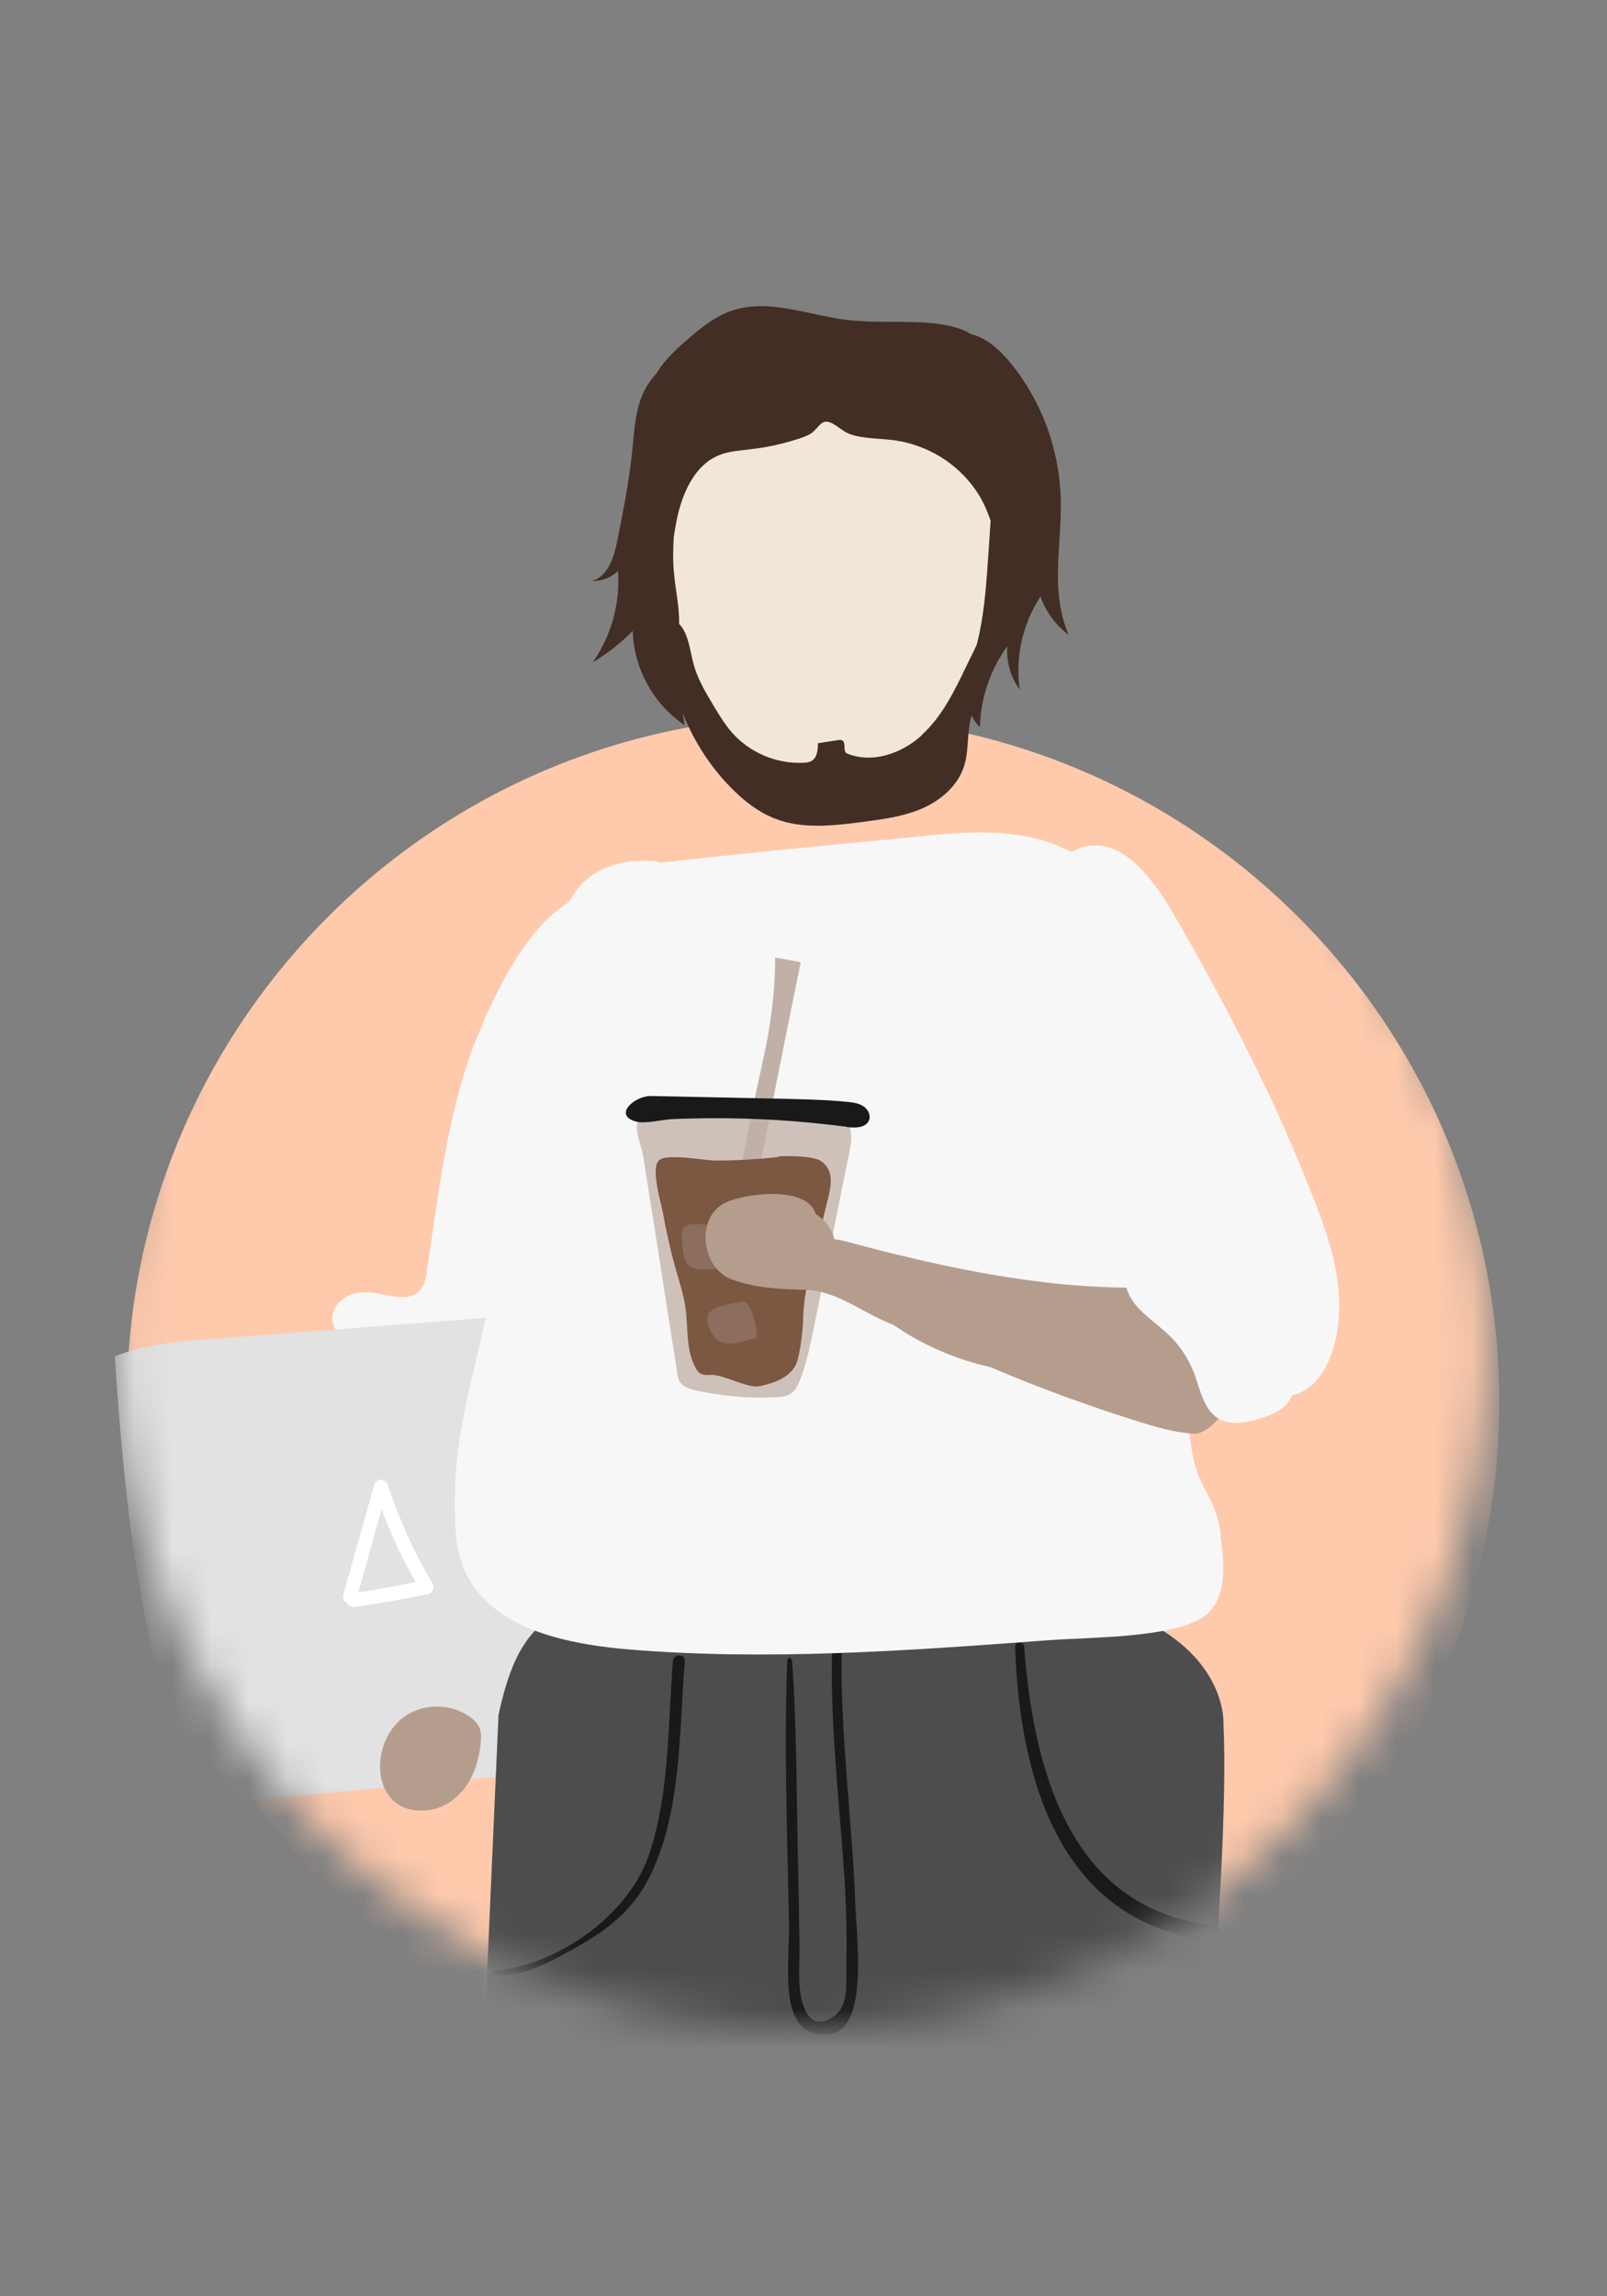 <svg width="42" height="60" viewBox="0 0 42 60" fill="none" xmlns="http://www.w3.org/2000/svg">
<rect x="0" y="0" width="42" height="60" fill="#808080" stroke="none"/>
<path style="mix-blend-mode:multiply" d="M20.973 59.022C32.092 59.022 41.106 50.008 41.106 38.889C41.106 27.77 32.092 18.756 20.973 18.756C9.854 18.756 0.84 27.77 0.84 38.889C0.84 50.008 9.854 59.022 20.973 59.022Z" fill="url(#paint0_radial_1372_2891)"/>
<mask id="mask0_1372_2891" style="mask-type:luminance" maskUnits="userSpaceOnUse" x="3" y="0" width="36" height="54">
<path d="M33.024 21.79C34.243 19.716 34.945 17.303 34.945 14.722C34.945 7.006 28.69 0.752 20.975 0.752C13.259 0.752 7.005 7.006 7.005 14.722C7.005 17.3 7.707 19.716 8.926 21.79C5.311 25.07 3.042 29.807 3.042 35.072C3.042 44.978 11.072 53.008 20.977 53.008C30.883 53.008 38.913 44.978 38.913 35.072C38.913 29.807 36.643 25.07 33.029 21.79H33.024Z" fill="white"/>
</mask>
<g mask="url(#mask0_1372_2891)">
<path d="M21.25 54.58C31.155 54.58 39.185 46.55 39.185 36.644C39.185 26.739 31.155 18.709 21.25 18.709C11.344 18.709 3.314 26.739 3.314 36.644C3.314 46.55 11.344 54.58 21.25 54.58Z" fill="#FFCAAC"/>
<path d="M12.403 27.247C11.687 29.153 11.457 31.2 11.157 33.212C11.127 33.392 11.097 33.587 10.972 33.722C10.716 33.993 10.276 33.878 9.916 33.807C9.64 33.752 9.34 33.742 9.085 33.868C8.83 33.988 8.634 34.273 8.695 34.548C8.755 34.848 9.055 35.024 9.33 35.154C10.671 35.794 12.093 36.255 13.554 36.525C13.914 36.59 14.295 36.645 14.64 36.525C14.985 36.405 15.28 36.06 15.22 35.699C15.195 35.554 15.115 35.424 15.05 35.289C14.39 33.998 14.76 32.421 15.391 31.115C16.021 29.809 16.887 28.603 17.262 27.206C17.578 26.03 17.397 23.213 15.596 23.338C14.064 23.443 12.873 26.041 12.413 27.252L12.403 27.247Z" fill="#F7F7F7"/>
<path d="M6.078 47.11C5.873 47.15 5.652 47.19 5.457 47.11C5.207 47.005 5.077 46.724 4.982 46.469C3.636 42.966 3.245 39.182 3 35.439C3.796 35.124 4.661 35.054 5.517 34.989C7.834 34.809 10.151 34.633 12.469 34.453C13.83 34.348 15.211 34.243 16.552 34.493C16.717 38.297 16.883 42.095 17.048 45.898C17.058 46.134 6.979 46.944 6.083 47.115L6.078 47.11Z" fill="#E2E2E2"/>
<path d="M9.992 40.764C9.992 40.764 9.952 40.754 9.932 40.743C9.957 40.739 9.977 40.748 9.992 40.764Z" fill="white"/>
<path d="M11.307 41.38C10.822 40.559 10.432 39.698 10.131 38.792C10.076 38.627 9.831 38.612 9.781 38.792C9.511 39.753 9.241 40.714 8.97 41.68C8.94 41.78 8.995 41.85 9.065 41.885C9.1 41.955 9.17 42.005 9.266 41.99C9.911 41.895 10.557 41.785 11.197 41.65C11.312 41.625 11.363 41.48 11.307 41.38ZM10.867 41.339C10.367 41.44 9.871 41.53 9.366 41.605C9.566 40.884 9.771 40.158 9.971 39.438C10.221 40.093 10.517 40.729 10.862 41.339H10.867Z" fill="white"/>
<path d="M13.029 44.818C13.029 44.818 11.427 80.45 11.402 85.93H14.876C14.876 85.93 18.329 59.1 20.951 57.459C20.951 57.459 22.037 57.334 22.452 57.459C22.873 57.584 25.065 84.248 24.364 86.28H27.932C27.932 86.28 32.351 52.85 31.976 45.038C31.976 45.038 32.216 41.114 23.879 41.465C15.541 41.82 13.865 40.914 13.029 44.813V44.818Z" fill="#4D4D4D"/>
<path d="M31.686 50.298C27.943 49.887 27.007 46.199 26.767 43.031C26.757 42.881 26.526 42.876 26.531 43.031C26.646 46.459 27.697 50.288 31.686 50.708C31.951 50.738 31.946 50.328 31.686 50.298Z" fill="#191919"/>
<path d="M17.588 43.397C17.458 45.038 17.498 46.83 16.982 48.406C16.457 50.028 14.595 51.354 12.893 51.499C12.829 51.504 12.829 51.594 12.893 51.599C13.659 51.684 14.38 51.259 15.03 50.899C15.751 50.503 16.412 50.018 16.837 49.297C17.823 47.606 17.743 45.294 17.898 43.402C17.913 43.207 17.608 43.207 17.588 43.402V43.397Z" fill="#191919"/>
<path d="M22.357 49.807C22.277 47.605 21.967 45.428 21.997 43.216C21.997 43.006 21.751 43.006 21.746 43.216C21.711 44.808 21.861 46.374 21.987 47.951C22.052 48.736 22.107 49.522 22.122 50.313C22.127 50.648 22.127 50.988 22.122 51.324C22.107 51.864 22.187 52.405 21.791 52.685C21.276 53.05 20.981 52.66 20.906 51.979C20.871 51.644 20.896 51.243 20.896 50.908C20.886 50.072 20.871 49.237 20.851 48.406C20.816 46.739 20.821 45.058 20.701 43.397C20.695 43.296 20.58 43.291 20.575 43.397C20.49 45.648 20.575 47.935 20.62 50.193C20.645 51.394 20.295 53.22 21.621 53.165C22.707 53.12 22.392 50.703 22.357 49.812V49.807Z" fill="#191919"/>
<path d="M31.245 51.799C31.2 51.624 31.225 51.429 31.23 51.249C31.23 51.154 31.075 51.124 31.055 51.224C31.025 51.399 31.015 51.594 30.945 51.754C30.81 52.05 31.32 52.08 31.245 51.794V51.799Z" fill="#191919"/>
<path d="M30.971 53.486C30.966 53.261 30.986 53.03 31.001 52.8C31.001 52.745 30.911 52.73 30.901 52.785C30.821 53.245 30.716 53.706 30.671 54.166C30.651 54.392 31.041 54.397 31.026 54.166C31.016 53.936 30.971 53.706 30.966 53.481L30.971 53.486Z" fill="#191919"/>
<path d="M21.958 20.987C22.764 20.982 23.504 20.571 24.06 20.061C26.142 18.164 26.082 15.196 25.877 12.569C25.857 12.289 25.826 11.999 25.646 11.768C25.371 11.413 24.826 11.318 24.34 11.273C22.258 11.273 21.307 9.712 19.21 9.802C19.035 9.807 17.749 11.463 17.609 11.558C17.459 11.658 17.404 11.833 17.374 11.998C17.229 12.754 17.509 13.545 17.494 14.316C17.484 15.106 17.519 15.907 17.674 16.688C17.979 18.209 18.775 19.62 20.276 20.486C20.777 20.776 21.352 20.992 21.953 20.992L21.958 20.987Z" fill="#F2E7D6"/>
<path d="M26.042 14.655C26.017 14.84 25.997 15.031 25.977 15.216C26.017 15.031 26.037 14.845 26.042 14.655Z" fill="#422E24"/>
<path d="M27.723 13.009C27.683 11.733 27.222 10.472 26.412 9.486C26.136 9.15 25.791 8.825 25.371 8.73C25.336 8.71 25.311 8.69 25.276 8.67C24.915 8.5 24.51 8.45 24.11 8.425C23.439 8.39 22.768 8.44 22.103 8.355C21.092 8.225 20.051 7.784 19.095 8.129C18.67 8.28 18.309 8.575 17.969 8.87C17.659 9.135 17.353 9.421 17.153 9.766C16.968 9.956 16.828 10.196 16.738 10.451C16.593 10.882 16.568 11.342 16.523 11.793C16.442 12.579 16.288 13.359 16.132 14.135C16.047 14.56 15.892 15.066 15.472 15.181C15.722 15.191 15.972 15.096 16.152 14.921C16.212 15.761 15.977 16.617 15.492 17.308C15.872 17.078 16.227 16.802 16.538 16.482C16.558 17.458 17.083 18.409 17.894 18.949C17.874 18.839 17.859 18.734 17.839 18.624C18.144 19.395 18.605 20.105 19.205 20.681C19.505 20.971 19.846 21.226 20.231 21.381C20.957 21.672 21.767 21.577 22.543 21.477C23.074 21.407 23.609 21.336 24.099 21.126C24.59 20.911 25.03 20.536 25.195 20.025C25.316 19.655 25.276 19.25 25.351 18.869C25.361 18.809 25.381 18.754 25.396 18.694C25.451 18.809 25.521 18.914 25.611 19.004C25.626 18.249 25.881 17.498 26.326 16.887C26.297 17.288 26.412 17.698 26.652 18.018C26.527 17.178 26.727 16.297 27.192 15.586C27.332 15.982 27.593 16.337 27.928 16.587C27.427 15.406 27.763 14.22 27.723 12.999V13.009ZM24.095 19.209C23.564 19.695 22.778 19.965 22.118 19.68C22.028 19.595 22.118 19.4 22.008 19.345C21.973 19.325 21.933 19.335 21.892 19.34C21.722 19.365 21.547 19.395 21.377 19.42C21.377 19.595 21.357 19.8 21.207 19.885C21.142 19.92 21.072 19.93 20.997 19.93C20.296 19.965 19.585 19.665 19.125 19.134C18.94 18.924 18.795 18.679 18.649 18.439C18.459 18.123 18.274 17.808 18.159 17.463C18.049 17.128 18.029 16.707 17.834 16.407C17.804 16.362 17.774 16.327 17.749 16.302C17.759 15.871 17.659 15.441 17.619 15.011C17.584 14.685 17.589 14.36 17.609 14.035C17.629 13.905 17.649 13.774 17.674 13.644C17.814 12.929 18.129 12.158 18.805 11.888C19.06 11.788 19.345 11.773 19.62 11.738C20.021 11.693 20.416 11.608 20.797 11.488C20.932 11.447 21.072 11.402 21.197 11.327C21.297 11.267 21.427 11.067 21.522 11.032C21.747 10.952 21.968 11.267 22.238 11.352C22.613 11.473 23.014 11.452 23.399 11.508C24.235 11.628 25.015 12.103 25.496 12.799C25.671 13.049 25.796 13.324 25.891 13.609C25.866 13.98 25.841 14.35 25.816 14.715C25.766 15.431 25.706 16.162 25.526 16.852C25.466 16.977 25.406 17.098 25.346 17.223C25.316 17.283 25.286 17.343 25.256 17.408C24.945 18.053 24.625 18.719 24.095 19.199V19.209Z" fill="#422E24"/>
<path d="M30.675 23.888C32.041 26.256 33.333 28.723 34.363 31.4C34.649 32.136 34.914 32.901 34.984 33.727C35.054 34.553 34.899 35.464 34.454 36.014C34.073 36.485 33.498 36.625 33.022 36.37C32.812 36.255 32.622 36.074 32.437 35.889C31.066 34.553 29.694 33.212 28.323 31.876C27.692 31.26 27.052 30.634 26.551 29.814C26.046 28.998 25.686 27.957 25.716 26.876C25.746 25.795 26.156 24.804 26.622 23.938C27.978 21.401 29.334 21.561 30.67 23.883L30.675 23.888Z" fill="#F7F7F7"/>
<path d="M31.911 40.138C31.781 39.047 31.346 39.032 31.155 37.941C30.935 36.665 30.955 35.369 30.9 34.083C30.795 31.615 30.51 29.724 30.39 27.256C30.305 25.53 30.2 23.058 27.512 22.047C26.191 21.551 24.629 21.802 23.208 21.937C21.211 22.122 19.225 22.322 17.243 22.542C17.203 22.522 17.158 22.507 17.098 22.502C16.097 22.422 15.351 22.792 14.986 23.378C14.355 24.389 14.405 25.685 14.185 26.751C13.67 29.243 13.324 31.155 12.854 33.647C12.398 36.089 11.748 37.566 11.913 40.033C12.038 41.895 13.504 42.85 16.402 43.096C20.04 43.401 23.739 43.131 27.357 42.861C28.478 42.776 30.595 42.806 31.431 42.26C32.141 41.795 31.971 40.709 31.901 40.138H31.911Z" fill="#F7F7F7"/>
<path d="M11.187 47.3C11.592 47.255 11.963 46.995 12.193 46.654C12.423 46.314 12.533 45.904 12.568 45.498C12.578 45.388 12.578 45.278 12.543 45.173C12.498 45.043 12.393 44.938 12.278 44.858C11.788 44.508 11.082 44.502 10.587 44.843C9.596 45.523 9.681 47.47 11.187 47.3Z" fill="#B59D8E"/>
<path d="M17.689 35.83C17.704 35.935 17.724 36.05 17.789 36.135C17.879 36.25 18.029 36.295 18.169 36.325C18.855 36.48 19.565 36.545 20.271 36.51C20.411 36.505 20.556 36.49 20.671 36.41C20.796 36.325 20.861 36.18 20.916 36.04C21.092 35.584 21.187 35.104 21.282 34.629C21.587 33.122 21.892 31.616 22.198 30.11C22.248 29.854 22.298 29.569 22.148 29.354C21.972 29.099 21.617 29.064 21.307 29.059C20.056 29.029 18.81 28.999 17.558 28.968C17.343 28.963 17.113 28.959 16.918 29.054C16.412 29.289 16.748 29.819 16.813 30.22C16.913 30.855 17.013 31.491 17.113 32.126C17.308 33.362 17.498 34.599 17.694 35.83H17.689Z" fill="#CEC1BA"/>
<path d="M19.866 28.052C19.936 27.722 20.011 27.397 20.071 27.061C20.191 26.386 20.256 25.705 20.261 25.02C20.481 25.06 20.706 25.1 20.927 25.14C20.656 26.476 20.386 27.817 20.121 29.153C19.796 30.765 19.475 32.376 19.155 33.988C19.1 34.258 19.05 34.528 19.02 34.798C19 34.984 19.05 35.224 18.815 35.094C18.484 34.913 18.805 33.913 18.85 33.617C19.025 32.426 19.23 31.235 19.455 30.054C19.585 29.384 19.721 28.718 19.866 28.047V28.052Z" fill="#C1B0A8"/>
<path d="M22.137 29.449C22.357 29.479 22.647 29.469 22.717 29.259C22.762 29.128 22.677 28.978 22.562 28.903C22.447 28.828 22.302 28.808 22.162 28.793C21.576 28.733 20.981 28.723 20.39 28.708C19.269 28.683 18.143 28.663 17.022 28.638C16.582 28.628 16.021 29.138 16.612 29.303C16.857 29.373 17.287 29.258 17.547 29.243C17.858 29.228 18.168 29.223 18.483 29.218C19.704 29.208 20.926 29.284 22.142 29.444L22.137 29.449Z" fill="#191919"/>
<path d="M20.336 30.219C20.571 30.194 21.257 30.204 21.452 30.334C21.772 30.555 21.742 30.89 21.652 31.27C21.502 31.901 21.322 32.582 21.177 33.212C21.081 33.608 20.996 34.043 20.991 34.448C20.991 34.699 20.911 35.404 20.811 35.634C20.656 35.99 20.236 36.14 19.855 36.22C19.535 36.285 18.899 35.905 18.574 35.925C18.484 35.93 18.389 35.935 18.309 35.89C18.244 35.85 18.199 35.785 18.164 35.714C17.919 35.234 17.989 34.658 17.909 34.123C17.863 33.848 17.783 33.578 17.703 33.307C17.548 32.777 17.423 32.236 17.328 31.696C17.278 31.431 17.003 30.54 17.218 30.325C17.413 30.124 18.419 30.325 18.704 30.325C19.245 30.325 19.79 30.29 20.326 30.235L20.336 30.219Z" fill="#7C5742"/>
<path d="M19.305 34.023C19.36 34.013 19.42 33.998 19.475 34.023C19.545 34.048 19.585 34.123 19.615 34.193C19.715 34.428 19.776 34.684 19.785 34.944C19.63 34.999 19.475 35.044 19.315 35.079C19.15 35.114 18.965 35.129 18.815 35.054C18.619 34.954 18.414 34.574 18.509 34.353C18.609 34.123 19.09 34.073 19.3 34.028L19.305 34.023Z" fill="#8C6D5E"/>
<path d="M18.489 32.001C18.644 32.006 18.814 32.061 18.884 32.196C18.919 32.261 18.929 32.341 18.934 32.416C18.949 32.621 18.944 32.831 18.919 33.036C18.919 33.072 18.909 33.112 18.884 33.137C18.854 33.162 18.814 33.167 18.779 33.167C18.659 33.167 18.544 33.167 18.424 33.172C18.284 33.172 18.134 33.172 18.023 33.087C17.908 32.996 17.868 32.836 17.848 32.691C17.833 32.576 17.823 32.466 17.813 32.351C17.783 31.89 18.154 31.986 18.489 32.001Z" fill="#8C6D5E"/>
<path d="M32.741 34.878C32.571 34.313 32.026 33.928 31.46 33.772C30.895 33.617 30.289 33.647 29.698 33.647C27.146 33.657 24.624 33.112 22.157 32.451C22.041 32.421 21.926 32.391 21.806 32.381C21.746 32.106 21.561 31.871 21.321 31.726C21.106 30.96 19.414 31.18 18.929 31.44C18.168 31.841 18.343 33.152 19.129 33.432C19.809 33.677 20.43 33.682 21.106 33.707C21.896 33.737 22.592 34.338 23.353 34.618C23.553 34.753 23.753 34.883 23.963 34.998C24.614 35.354 25.244 35.579 25.895 35.724C27.071 36.24 28.617 36.79 29.723 37.135C30.204 37.285 30.689 37.431 31.195 37.461C31.63 37.486 32.061 36.78 32.366 36.47C32.516 36.32 32.611 36.124 32.681 35.924C32.796 35.589 32.841 35.219 32.741 34.878Z" fill="#B59D8E"/>
<path d="M33.803 35.864C33.828 36.1 33.833 36.345 33.723 36.55C33.558 36.86 33.187 36.995 32.847 37.09C32.527 37.176 32.176 37.241 31.886 37.09C31.471 36.875 31.376 36.34 31.216 35.9C31.075 35.519 30.845 35.169 30.555 34.889C30.27 34.613 29.929 34.398 29.679 34.093C29.429 33.788 29.294 33.337 29.494 32.997C30.035 32.081 31.611 32.807 32.217 33.242C33.072 33.853 33.683 34.819 33.808 35.87L33.803 35.864Z" fill="#F7F7F7"/>
</g>
<defs>
<radialGradient id="paint0_radial_1372_2891" cx="0" cy="0" r="1" gradientUnits="userSpaceOnUse" gradientTransform="translate(20.84 -186.203) scale(20.092)">
<stop stop-color="#ADADAE"/>
<stop offset="0.4" stop-color="#ADADAE" stop-opacity="0.99"/>
<stop offset="0.55" stop-color="#B1B1B2" stop-opacity="0.95"/>
<stop offset="0.65" stop-color="#B6B6B7" stop-opacity="0.88"/>
<stop offset="0.73" stop-color="#BEBEBF" stop-opacity="0.79"/>
<stop offset="0.81" stop-color="#C8C8C9" stop-opacity="0.66"/>
<stop offset="0.87" stop-color="#D5D5D6" stop-opacity="0.5"/>
<stop offset="0.93" stop-color="#E5E5E5" stop-opacity="0.32"/>
<stop offset="0.98" stop-color="#F6F6F6" stop-opacity="0.11"/>
<stop offset="1" stop-color="white" stop-opacity="0"/>
</radialGradient>
</defs>
</svg>
